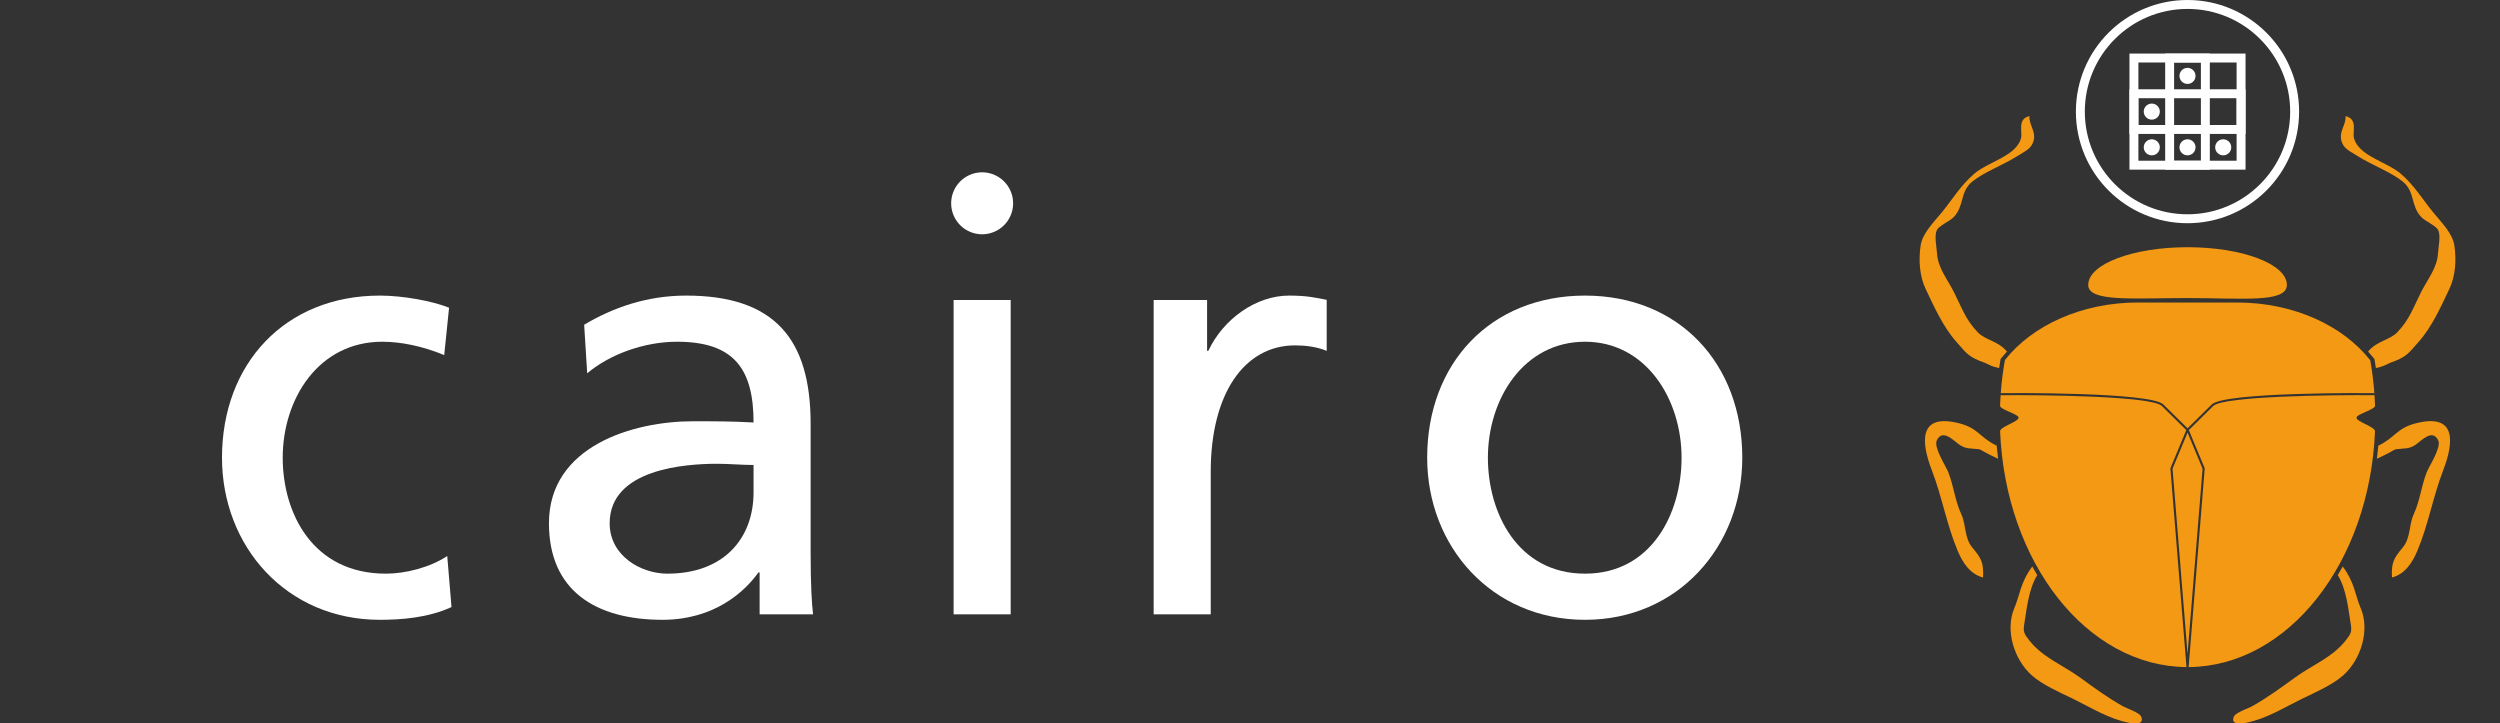 <?xml version="1.0" encoding="utf-8"?>
<!DOCTYPE svg PUBLIC "-//W3C//DTD SVG 1.0//EN"
  "http://www.w3.org/TR/2001/REC-SVG-20010904/DTD/svg10.dtd">

<svg xmlns="http://www.w3.org/2000/svg" xmlns:xlink="http://www.w3.org/1999/xlink"
     width="280" height="81" >

  <rect width="100%" height="100%" fill="#333333" stroke="none"/>

  <defs id="cairo-artwork_defs">
    <g id="scarab" fill="#f39914">
      <g transform="translate(-150, -170)">
	<path id="scarab_head" d="M205.599,94.567c0-11.668-24.914-21.129-55.628-21.129
	    c-30.723,0-55.624,9.46-55.624,21.129c0,10.203,24.901,7.346,55.624,7.346
	    C180.685,101.913,205.599,104.233,205.599,94.567z"/>
	<path id="scarab_torso" d="M136.423,161.506c0,0,12.751,12.577,13.547,13.362
	    c2.262-2.232,13.545-13.362,13.545-13.362c7.135-7.036,87.111-6.399,91.066-6.363
	    c-0.469-6.298-1.254-12.472-2.325-18.519c-15.183-19.279-42.811-32.225-74.485-32.225
	    h-55.518c-31.745,0-59.439,13.011-74.598,32.37c-1.054,6-1.829,12.128-2.296,18.374
	    C49.321,155.106,129.288,154.47,136.423,161.506z"/>
	<path id="scarab_spine" d="M149.97,301.187c2.005-24.729,8.386-103.483,8.405-103.721
	    c-0.09-0.219-6.478-15.578-8.405-20.214c-1.936,4.655-8.316,19.995-8.408,20.214
	    C141.582,197.704,147.965,276.458,149.97,301.187z"/>
	<path id="scarab_wing_left" d="M140.403,197.149l8.862-21.31l-13.686-13.499
	    c-5.65-5.573-67.074-6.235-90.259-6.019l-0.006-0.622c-0.154,2.144-0.271,4.302-0.35,6.475
	    c-0.076,2.207,10.392,4.706,10.392,6.717c0,2.319-10.457,5.084-10.359,7.631
	    c2.993,73.349,48.53,131.631,104.372,132.048l-9.02-111.29L140.403,197.149z"/>
	<path id="scarab_wing_right" d="M244.585,168.891c0-2.011,10.467-4.506,10.391-6.715
	    c-0.079-2.174-0.195-4.332-0.351-6.479l-0.004,0.624
	    c-23.186-0.216-84.608,0.445-90.26,6.017l-13.688,13.502l8.915,21.438l-9.017,111.29
	    c55.854-0.417,101.378-58.698,104.373-132.049
	    C255.04,173.976,244.585,171.209,244.585,168.891z"/>
	<path id="scarab_leg_front_left" d="M44.506,141.12c-4.135-0.856-4.895-1.54-7.935-2.92
	    c-9.59-3.364-10.376-5.481-16.08-11.86c-7.426-8.306-12.661-20.142-17.1-29.463
	    c-3.576-7.525-3.984-16.409-2.86-24.273c0.991-6.935,7.144-12.869,12.074-18.92
	    c5.844-7.191,10.356-14.822,17.924-21.354c7.736-6.682,23.203-9.809,26.168-19.648
	    C57.86,8.819,54.334,1.766,61.482,0c-0.366,4.703,3.639,8.477,2.397,13.575
	    c-1.129,4.627-4.368,5.811-9.611,9.099c-7.564,4.746-18.366,8.779-24.748,13.965
	    c-7.175,5.827-4.369,13.771-10.569,20.057c-2.001,2.03-7.901,4.706-9.137,6.83
	    c-1.861,3.199-0.297,9.572-0.116,13.12c0.425,8.284,5.588,14.244,9.555,22.045
	    c4.152,8.141,6.429,15.409,13.411,22.519c4.183,4.262,11.429,4.802,16.21,10.647
	    l-3.555,4.186L44.506,141.12z"/>
	<path id="scarab_leg_middle_left" d="M43.94,191.922l-0.809-7.346
	    c-9.506-4.579-10.339-9.772-20.738-12.466c-23.728-6.151-21.361,11.25-15.532,26.373
	    c5.676,14.726,8.237,30.23,14.345,44.795c2.805,6.688,6.919,13.213,14.298,15.127
	    c0.372-8.435-0.917-10.651-6.113-16.919c-4.395-5.293-3.326-12.548-6.072-18.504
	    c-3.581-7.804-4.196-15.646-7.279-23.502c-1.363-3.479-8.33-13.966-6.452-17.861
	    c3.183-6.603,9.178-0.083,12.179,2.077c4.218,3.036,6.467,2.223,11.681,2.898
	    C34.041,186.673,37.005,188.756,43.94,191.922z"/>
	<path id="scarab_leg_back_left" d="M65.839,257.063l-2.771-4.837
	    c-6.68,8.928-6.993,16.228-10.056,23.347c-5.277,12.263-0.157,28.851,9.854,37.676
	    c6.052,5.375,15.907,9.618,23.122,13.136c10.035,4.892,20.113,11.286,31.336,13.396
	    c2.482,0.466,8.798,1.295,6.693-3.522c-0.975-2.237-8.091-4.591-10.146-5.734
	    c-8.312-4.623-16.377-10.524-24.142-16.176c-9.498-6.862-20.843-11.186-28.311-20.684
	    c-3.054-3.885-3.544-4.922-2.816-9.39c0.693-4.263,1.344-9.174,2.241-13.439
	    C61.855,266.029,63.274,261.378,65.839,257.063z"/>
	<path id="scarab_leg_front_right" d="M255.487,141.12c4.134-0.856,4.896-1.54,7.936-2.92
	    c9.583-3.364,10.369-5.481,16.071-11.86c7.428-8.306,12.661-20.142,17.115-29.463
	    c3.574-7.525,3.983-16.409,2.86-24.273c-0.992-6.935-7.157-12.869-12.087-18.92
	    c-5.843-7.191-10.356-14.822-17.919-21.354c-7.735-6.682-23.202-9.809-26.167-19.648
	    C242.135,8.819,245.66,1.766,238.511,0c0.366,4.703-3.637,8.477-2.396,13.575
	    c1.131,4.627,4.368,5.811,9.611,9.099c7.563,4.746,18.367,8.779,24.747,13.965
	    c7.17,5.827,4.362,13.771,10.563,20.057c2.001,2.03,7.901,4.706,9.139,6.83
	    c1.859,3.199,0.295,9.572,0.113,13.12c-0.424,8.284-5.588,14.244-9.553,22.045
	    c-4.152,8.141-6.431,15.409-13.404,22.519c-4.184,4.262-11.429,4.802-16.211,10.647
	    l3.556,4.186L255.487,141.12z"/>
	<path id="scarab_leg_middle_right" d="M256.053,191.922l0.81-7.346
	    c9.507-4.579,10.34-9.772,20.73-12.466c23.741-6.151,21.374,11.25,15.534,26.373
	    c-5.676,14.726-8.238,30.23-14.347,44.795c-2.804,6.688-6.911,13.213-14.291,15.127
	    c-0.371-8.435,0.918-10.651,6.113-16.919c4.39-5.293,3.319-12.548,6.066-18.504
	    c3.58-7.804,4.197-15.646,7.278-23.502c1.363-3.479,8.33-13.966,6.453-17.861
	    c-3.184-6.603-9.179-0.083-12.181,2.077c-4.217,3.036-6.458,2.223-11.672,2.898
	    C265.951,186.673,262.986,188.756,256.053,191.922z"/>
	<path id="scarab_leg_back_right" d="M234.155,257.063l2.771-4.837
	    c6.679,8.928,6.991,16.228,10.057,23.347c5.274,12.263,0.154,28.851-9.854,37.676
	    c-6.055,5.375-15.903,9.618-23.117,13.136c-10.034,4.892-20.127,11.286-31.351,13.396
	    c-2.481,0.466-8.789,1.295-6.691-3.522c0.976-2.237,8.092-4.591,10.146-5.734
	    c8.312-4.623,16.392-10.524,24.155-16.176c9.498-6.862,20.838-11.186,28.305-20.684
	    c3.055-3.885,3.543-4.922,2.818-9.39c-0.696-4.263-1.346-9.174-2.244-13.439
	    C238.137,266.029,236.718,261.378,234.155,257.063z"/>
      </g>
    </g>

    <!-- scaled by 0.72, shifted around to hit pixel boundaries -->
    <g id="cairo_text_small" transform="translate(0,-71)">
      <g transform="scale(0.085,0.085)"> <g transform="translate(-1139,-208.5)">
	<!-- 63 (c), advance 444, 0 horiBearing 38,522 -->
	<path transform="translate(-151,0)" d="
					       M 412, 433 
					       C 385, 422 336, 413 298, 413 
					       C 142, 413 38, 525 38, 680 
					       C 38, 826 144, 947 298, 947 
					       C 332, 947 377, 944 416, 926 
					       L 409, 842 
					       C 380, 861 340, 871 308, 871 
					       C 187, 871 138, 771 138, 680 
					       C 138, 583 197, 489 302, 489 
					       C 332, 489 368, 496 404, 511 
					       L 412, 433 " />
	<!-- 61 (a), advance 556, 0 horiBearing 46,522 -->
	<path transform="translate(379.5,0)" d="
						M 109, 541 
						C 147, 509 204, 489 257, 489 
						C 351, 489 383, 534 383, 622 
						C 346, 620 320, 620 283, 620 
						C 186, 620 46, 660 46, 788 
						C 46, 899 123, 947 233, 947 
						C 319, 947 369, 900 391, 869 
						L 393, 869 
						L 393, 938 
						L 481, 938 
						C 479, 920 477, 893 477, 835 
						L 477, 624 
						C 477, 485 418, 413 272, 413 
						C 207, 413 151, 433 104, 461 
						L 109, 541 
						M 383, 737 
						C 383, 813 334, 871 241, 871 
						C 198, 871 146, 842 146, 788 
						C 146, 698 272, 690 323, 690 
						C 343, 690 363, 692 383, 692 
						L 383, 737 " />
	<!-- 69 (i), advance 278, 0 horiBearing 86,730 -->
	<path transform="translate(1000,0)" d="
					       M 92, 938 
					       L 186, 938 
					       L 186, 420.3 
					       L 92, 420.3 
					       L 92, 938 
					       M 88, 261
					       A 51, 51 0 1 1 190,261
					       A 51, 51 0 1 1 88,261" />
	<!-- 72 (r), advance 389, 0 horiBearing 80,522 -->
	<path transform="translate(1341.5,0)" d="
						 M 80, 938 
						 L 174, 938 
						 L 174, 703 
						 C 174, 575 229, 495 313, 495 
						 C 329, 495 348, 497 365, 504 
						 L 365, 420 
						 C 345, 416 331, 413 303, 413 
						 C 249, 413 195, 451 170, 504 
						 L 168, 504 
						 L 168, 420.3 
						 L 80, 420.3 
						 L 80, 938 " />
	<!-- 6f (o), advance 611, 0 horiBearing 46,522 -->
	<path transform="translate(1826,0)" d="
					       M 46, 680 
					       C 46, 826 152, 947 306, 947 
					       C 459, 947 565, 826 565, 680 
					       C 565, 525 461, 413 306, 413 
					       C 150, 413 46, 525 46, 680 
					       M 146, 680 
					       C 146, 583 205, 489 306, 489 
					       C 406, 489 465, 583 465, 680 
					       C 465, 771 416, 871 306, 871 
					       C 195, 871 146, 771 146, 680 " />
	<!-- bounds: 38, 205 <-> 2232, 947 -->
      </g> </g>
    </g>

    <g id="scarab_and_dung">
      <g id="dung" stroke="white" stroke-width="1" fill="none" transform="translate(-12.5,0)">
	<circle cx="12.5" cy="12.5" r="12" />
	<g id="hacker" transform="translate(6,6)" >
	  <g id="grid"> <!-- (0,0) - (12,12) -->
	    <rect x="0.5" y="0.5" width="12" height="12" />
	    <rect x="4.5" y="0.5" width="4"  height="12" />
	    <rect x="0.5" y="4.5" width="12" height="4"  />
	  </g>
	  <g id="glider" fill="white" stroke="none">
	    <circle cx="6.5"  cy="2.5"  r=".9" />
	    <circle cx="10.5" cy="6.5"  r=".9" />
	    <circle cx="2.5"  cy="10.5" r=".9" />
	    <circle cx="6.5"  cy="10.5" r=".9" />
	    <circle cx="10.5" cy="10.5" r=".9" />
	  </g>
	</g>
      </g>
      
      <use xlink:href="#scarab" transform="translate(0,47) scale(.2)" />

    </g>
    
  </defs>

  <!--use xlink:href="#scarab_and_dung" transform="translate(30.5,0)" /-->
  <use xlink:href="#cairo_text_small" transform="translate(110, 76) scale (.8, .8)" fill="white" />
  <use xlink:href="#scarab_and_dung" transform="translate(245,0) scale(-1,1)" />

</svg>
